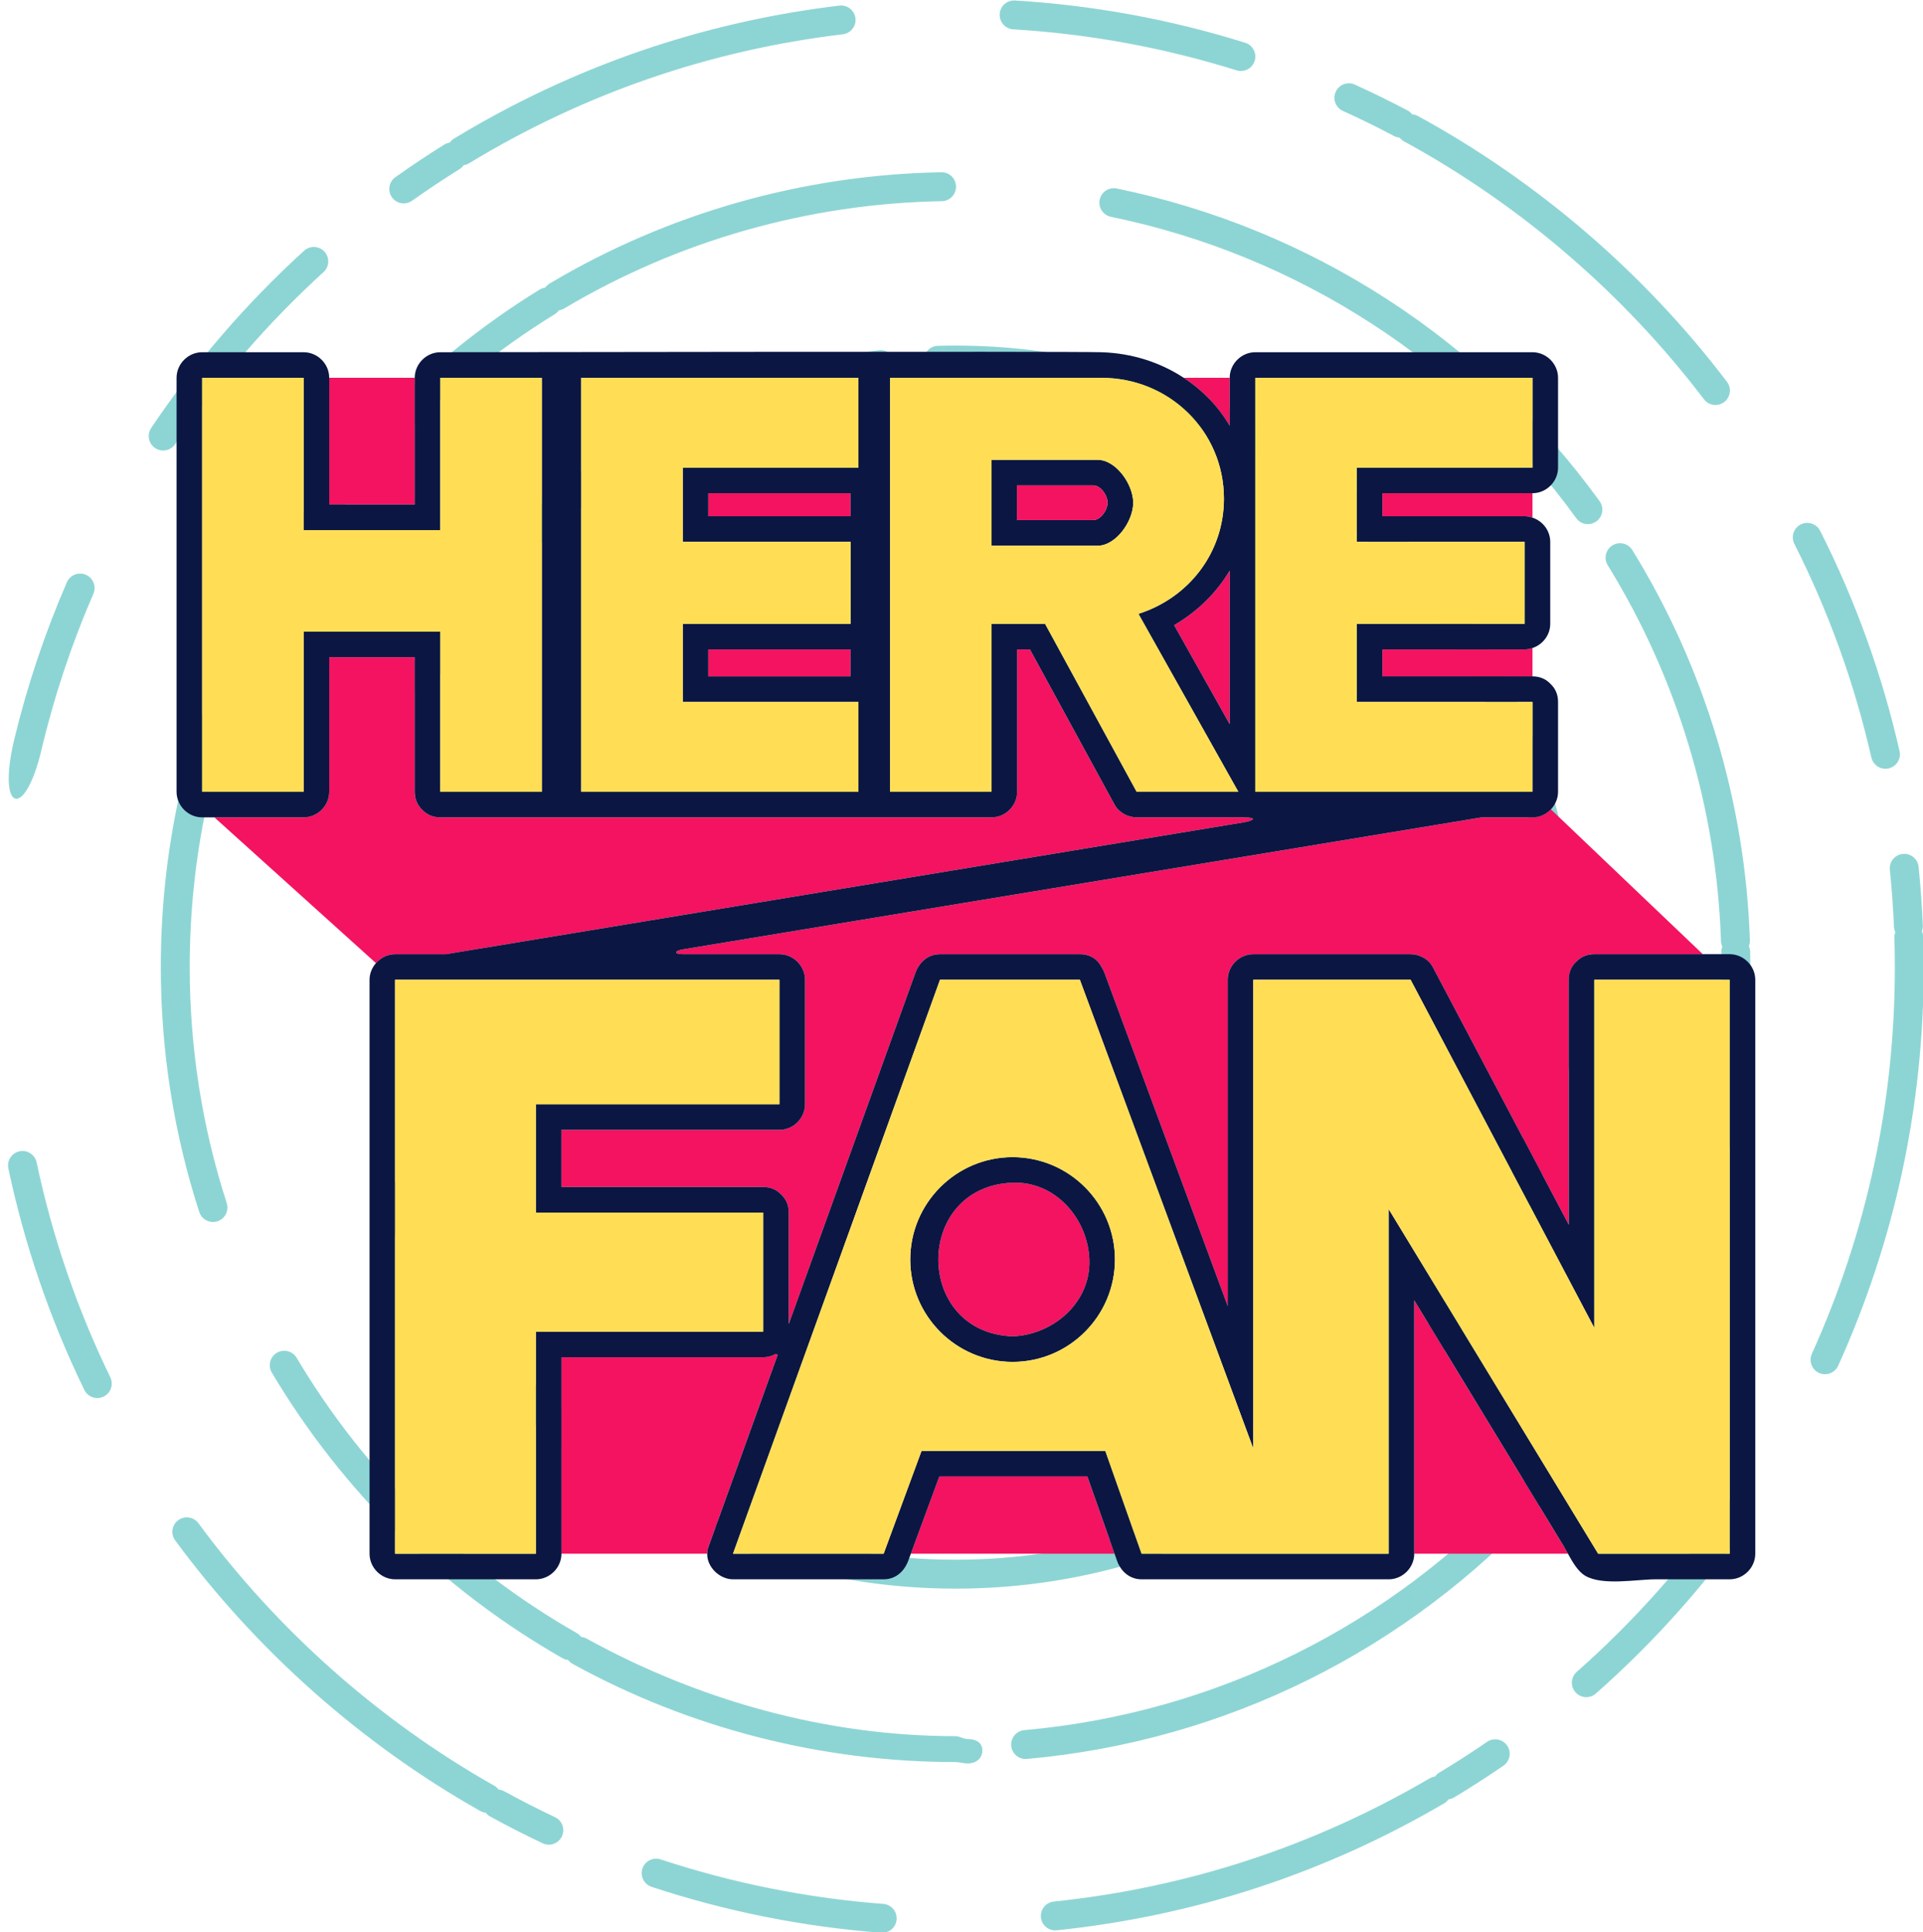 <?xml version="1.0" encoding="utf-8"?>
<!-- Generator: Adobe Illustrator 16.0.0, SVG Export Plug-In . SVG Version: 6.00 Build 0)  -->
<!DOCTYPE svg PUBLIC "-//W3C//DTD SVG 1.1//EN" "http://www.w3.org/Graphics/SVG/1.1/DTD/svg11.dtd">
<svg version="1.1" id="Layer_1" xmlns="http://www.w3.org/2000/svg" xmlns:xlink="http://www.w3.org/1999/xlink" x="0px" y="0px"
	 width="219px" height="220px" viewBox="0 0 219 220" enable-background="new 0 0 219 220" xml:space="preserve">
<g opacity="0.5">
	<path fill="#1BACAA" d="M108.824,180.871c-7.935,0-15.726-1.303-23.157-3.875c-0.859-0.297-1.313-1.235-1.017-2.095
		c0.299-0.858,1.234-1.313,2.094-1.017c7.083,2.453,14.512,3.695,22.08,3.695c14.138,0,27.671-4.323,39.137-12.502
		c0.741-0.529,1.77-0.356,2.295,0.384c0.53,0.739,0.358,1.768-0.384,2.295C137.845,176.338,123.65,180.871,108.824,180.871z
		 M80.099,174.639c-0.23,0-0.462-0.047-0.684-0.149c-14.355-6.569-26.254-17.918-33.504-31.958c-0.11-0.213-0.169-0.438-0.182-0.662
		c-0.173-0.143-0.318-0.324-0.423-0.538c-4.808-9.761-1.63-10.758,2.952-1.455c0.101,0.206,0.155,0.42,0.167,0.635
		c0.167,0.135,0.307,0.308,0.411,0.511c6.915,13.389,18.26,24.211,31.95,30.476c0.827,0.377,1.189,1.354,0.811,2.18
		C81.32,174.283,80.723,174.639,80.099,174.639z M163.157,154.482c-0.357,0-0.717-0.115-1.018-0.354
		c-0.716-0.561-0.837-1.597-0.274-2.31c9.439-11.99,14.431-26.413,14.431-41.711c0-0.909,0.737-1.646,1.647-1.646
		c0.906,0,1.645,0.736,1.645,1.646c0,16.044-5.233,31.171-15.137,43.748C164.127,154.268,163.644,154.482,163.157,154.482z
		 M175.854,94.83c-0.737,0-1.408-0.498-1.597-1.245c-3.664-14.564-12.268-27.67-24.223-36.905c-0.181-0.14-0.324-0.311-0.43-0.498
		c-0.21-0.051-0.411-0.143-0.595-0.279c-11.688-8.679-25.584-13.267-40.187-13.267c-0.641,0-1.282,0.008-1.92,0.027
		c-0.907,0.011-1.667-0.691-1.691-1.598c-0.024-0.909,0.689-1.667,1.6-1.692c0.668-0.017,1.339-0.028,2.012-0.028
		c15.315,0,29.889,4.812,42.149,13.916c0.19,0.143,0.345,0.32,0.453,0.516c0.22,0.054,0.432,0.152,0.621,0.298
		c12.535,9.684,21.557,23.43,25.402,38.706c0.222,0.883-0.312,1.776-1.193,1.999C176.12,94.813,175.987,94.83,175.854,94.83z
		 M47.993,78.909c-0.263,0-0.532-0.064-0.782-0.199c-0.797-0.432-1.097-1.431-0.663-2.23c10.896-20.135,30.913-33.816,53.55-36.602
		c0.897-0.111,1.724,0.53,1.834,1.434c0.111,0.901-0.531,1.723-1.432,1.833c-21.582,2.654-40.669,15.702-51.058,34.901
		C49.146,78.597,48.579,78.909,47.993,78.909z"/>
	<path fill="#1BACAA" d="M108.824,200.618c-15.249,0-30.324-3.862-43.598-11.173c-0.209-0.113-0.383-0.268-0.519-0.449
		c-0.223-0.022-0.446-0.089-0.653-0.207c-13.634-7.773-25.079-19.019-33.098-32.514c-0.463-0.781-0.206-1.792,0.574-2.257
		c0.781-0.464,1.792-0.206,2.256,0.575c7.728,13.007,18.758,23.845,31.898,31.335c0.201,0.116,0.367,0.267,0.497,0.438
		c0.217,0.021,0.43,0.086,0.632,0.195c12.79,7.045,27.316,11.107,42.01,11.107c0.461,0,0.922,0.33,1.381,0.33
		c0.01,0,0.017,0,0.025,0c0.897,0,1.631,0.381,1.646,1.278c0.014,0.911-0.711,1.485-1.621,1.499
		C109.78,200.785,109.303,200.618,108.824,200.618z M116.799,200.268c-0.843,0-1.562-0.645-1.637-1.5
		c-0.081-0.905,0.586-1.705,1.492-1.786c21.705-1.931,41.787-11.882,56.553-28.03c0.612-0.672,1.654-0.717,2.325-0.104
		c0.67,0.614,0.715,1.653,0.104,2.326c-15.32,16.754-36.164,27.084-58.688,29.087C116.896,200.266,116.846,200.268,116.799,200.268z
		 M186.029,155.788c-0.275,0-0.556-0.071-0.814-0.219c-0.788-0.451-1.063-1.456-0.612-2.243
		c7.485-13.098,11.441-28.042,11.441-43.218c0-0.555-0.006-1.109-0.014-1.663c-0.006-0.229,0.037-0.45,0.117-0.649
		c-0.092-0.195-0.144-0.412-0.153-0.641c-0.502-15.146-4.964-29.945-12.896-42.798c-0.479-0.773-0.238-1.788,0.536-2.265
		c0.773-0.477,1.785-0.237,2.263,0.536c8.236,13.341,12.865,28.701,13.389,44.418c0.008,0.238-0.035,0.466-0.119,0.672
		c0.093,0.204,0.149,0.428,0.152,0.665c0.013,0.574,0.018,1.149,0.018,1.725c0,15.748-4.106,31.256-11.875,44.851
		C187.157,155.489,186.601,155.788,186.029,155.788z M24.255,139.127c-0.695,0-1.341-0.443-1.565-1.139
		c-2.904-8.979-4.376-18.357-4.376-27.88c0-13.087,2.734-25.714,8.124-37.528c0.378-0.827,1.354-1.19,2.18-0.814
		c0.826,0.378,1.192,1.354,0.814,2.18c-5.193,11.382-7.826,23.55-7.826,36.162c0,9.179,1.417,18.216,4.215,26.866
		c0.278,0.866-0.195,1.794-1.059,2.073C24.594,139.1,24.422,139.127,24.255,139.127z M30.887,69.025
		c-0.268,0-0.539-0.066-0.791-0.204c-0.796-0.438-1.087-1.438-0.649-2.234c7.555-13.752,18.618-25.373,31.991-33.606
		c0.201-0.124,0.42-0.2,0.641-0.229c0.129-0.182,0.298-0.342,0.502-0.464c13.461-8.015,28.89-12.399,44.621-12.675
		c0.913-0.025,1.659,0.707,1.674,1.617c0.017,0.908-0.708,1.658-1.616,1.674c-15.159,0.266-30.027,4.49-42.994,12.212
		c-0.197,0.117-0.41,0.187-0.623,0.218c-0.123,0.176-0.286,0.33-0.481,0.451C50.273,43.718,39.612,54.918,32.33,68.17
		C32.031,68.716,31.468,69.025,30.887,69.025z M180.839,59.674c-0.51,0-1.012-0.236-1.332-0.681
		c-12.847-17.732-31.665-29.917-52.99-34.31c-0.89-0.182-1.464-1.053-1.28-1.944c0.183-0.889,1.052-1.465,1.942-1.279
		c22.132,4.559,41.661,17.203,54.993,35.602c0.53,0.735,0.367,1.765-0.368,2.298C181.51,59.571,181.173,59.674,180.839,59.674z"/>
	<path fill="#1BACAA" d="M100.474,220.052c-0.042,0-0.085-0.001-0.128-0.004c-8.906-0.679-17.699-2.437-26.138-5.225
		c-0.863-0.285-1.332-1.216-1.047-2.078c0.286-0.863,1.217-1.332,2.079-1.047c8.186,2.705,16.717,4.409,25.355,5.067
		c0.906,0.068,1.585,0.859,1.517,1.765C102.047,219.395,101.326,220.052,100.474,220.052z M120.181,219.781
		c-0.831,0-1.547-0.629-1.636-1.475c-0.092-0.905,0.564-1.714,1.468-1.808c15.204-1.58,29.599-6.297,42.783-14.016
		c0.198-0.116,0.41-0.187,0.625-0.213c0.128-0.177,0.29-0.328,0.488-0.45c1.835-1.103,3.668-2.282,5.443-3.504
		c0.749-0.514,1.774-0.324,2.289,0.426c0.516,0.749,0.326,1.772-0.424,2.288c-1.829,1.258-3.718,2.473-5.611,3.612
		c-0.204,0.121-0.424,0.195-0.641,0.223c-0.132,0.181-0.3,0.339-0.508,0.458c-13.59,7.96-28.431,12.82-44.104,14.449
		C120.296,219.778,120.237,219.781,120.181,219.781z M62.504,210.024c-0.237,0-0.476-0.052-0.702-0.158
		c-2.007-0.949-4.012-1.972-5.958-3.04c-0.208-0.114-0.384-0.267-0.518-0.444c-0.222-0.021-0.446-0.089-0.652-0.206
		c-13.509-7.629-25.515-18.281-34.725-30.801c-0.539-0.731-0.381-1.762,0.351-2.3s1.762-0.381,2.3,0.35
		c8.937,12.148,20.587,22.482,33.693,29.886c0.2,0.114,0.369,0.263,0.5,0.437c0.215,0.021,0.431,0.085,0.634,0.194
		c1.887,1.036,3.833,2.028,5.779,2.948c0.823,0.388,1.175,1.369,0.787,2.19C63.711,209.676,63.119,210.024,62.504,210.024z
		 M180.654,193.227c-0.456,0-0.909-0.188-1.234-0.557c-0.601-0.681-0.536-1.722,0.145-2.323c6.485-5.72,12.272-12.222,17.197-19.318
		c0.519-0.747,1.546-0.932,2.291-0.413c0.746,0.519,0.932,1.544,0.415,2.29c-5.078,7.315-11.042,14.014-17.725,19.91
		C181.43,193.093,181.039,193.227,180.654,193.227z M11.083,159.172c-0.611,0-1.197-0.34-1.481-0.926
		c-3.898-8.018-6.808-16.504-8.65-25.219c-0.188-0.889,0.38-1.761,1.27-1.949c0.888-0.186,1.762,0.381,1.95,1.27
		c1.787,8.452,4.61,16.682,8.39,24.459c0.397,0.817,0.057,1.803-0.761,2.2C11.569,159.119,11.325,159.172,11.083,159.172z
		 M207.841,156.461c-0.229,0-0.459-0.049-0.679-0.147c-0.827-0.374-1.195-1.35-0.82-2.178c6.271-13.868,9.451-28.682,9.451-44.028
		c0-1.104-0.018-2.224-0.053-3.326c-0.008-0.229,0.034-0.451,0.114-0.652c-0.096-0.194-0.15-0.412-0.161-0.64
		c-0.091-2.152-0.248-4.326-0.469-6.463c-0.094-0.904,0.565-1.713,1.469-1.806c0.906-0.095,1.712,0.564,1.808,1.469
		c0.225,2.204,0.388,4.445,0.479,6.659c0.013,0.236-0.027,0.464-0.11,0.671c0.097,0.199,0.151,0.423,0.161,0.659
		c0.033,1.138,0.052,2.29,0.052,3.428c0,15.818-3.279,31.086-9.742,45.384C209.066,156.1,208.467,156.461,207.841,156.461z
		 M1.654,84.055C3.122,78,5.111,72.07,7.614,66.296c0.362-0.834,1.33-1.218,2.164-0.855c0.834,0.361,1.218,1.329,0.856,2.164
		C8.128,73.387,6.153,79.33,4.716,85.4C2.814,93.435-0.399,92.522,1.654,84.055z M214.723,87.527c-0.751,0-1.427-0.517-1.603-1.281
		c-1.919-8.423-4.868-16.606-8.772-24.325c-0.408-0.811-0.083-1.8,0.728-2.212c0.812-0.408,1.803-0.084,2.214,0.727
		c4.02,7.958,7.063,16.394,9.041,25.08c0.2,0.886-0.354,1.768-1.24,1.969C214.968,87.514,214.846,87.527,214.723,87.527z
		 M18.58,51.294c-0.314,0-0.634-0.091-0.915-0.28c-0.755-0.506-0.956-1.528-0.45-2.283c4.964-7.394,10.821-14.183,17.415-20.184
		c0.673-0.612,1.712-0.563,2.324,0.109c0.612,0.672,0.563,1.713-0.109,2.324c-6.397,5.823-12.082,12.412-16.898,19.584
		C19.631,51.038,19.111,51.294,18.58,51.294z M195.365,46.111c-0.494,0-0.988-0.225-1.311-0.651
		c-9.126-12.011-20.934-22.163-34.15-29.36c-0.202-0.11-0.374-0.258-0.507-0.428c-0.217-0.019-0.433-0.08-0.639-0.187
		c-1.904-1.008-3.866-1.969-5.823-2.857c-0.829-0.375-1.195-1.349-0.818-2.176c0.371-0.83,1.351-1.197,2.176-0.82
		c2.02,0.914,4.039,1.906,6.006,2.943c0.211,0.113,0.388,0.264,0.523,0.44c0.226,0.018,0.448,0.082,0.655,0.194
		c13.624,7.418,25.793,17.881,35.198,30.26c0.55,0.724,0.408,1.756-0.316,2.307C196.063,46.002,195.712,46.111,195.365,46.111z
		 M45.981,23.158c-0.515,0-1.021-0.239-1.343-0.692c-0.526-0.741-0.353-1.768,0.389-2.294c1.806-1.284,3.674-2.528,5.554-3.701
		c0.202-0.125,0.418-0.202,0.639-0.234c0.127-0.181,0.295-0.341,0.498-0.465C65.19,7.6,79.953,2.507,95.592,0.637
		c0.9-0.105,1.721,0.536,1.83,1.438c0.108,0.902-0.536,1.72-1.438,1.828c-15.17,1.814-29.49,6.755-42.559,14.683
		c-0.198,0.121-0.408,0.193-0.623,0.224c-0.124,0.176-0.285,0.333-0.48,0.453c-1.822,1.139-3.635,2.344-5.39,3.59
		C46.644,23.06,46.311,23.158,45.981,23.158z M141.317,8.085c-0.161,0-0.327-0.024-0.492-0.076
		c-8.222-2.575-16.78-4.146-25.431-4.669c-0.908-0.055-1.601-0.836-1.544-1.742c0.054-0.907,0.828-1.597,1.743-1.543
		c8.918,0.54,17.738,2.16,26.215,4.814c0.869,0.271,1.351,1.194,1.079,2.062C142.667,7.634,142.021,8.085,141.317,8.085z"/>
</g>
<g>
	<g>
		<path fill="#F31361" d="M157.429,58.778c5.402,0,10.806,0,16.207,0c0.312,0,0.607,0.063,0.891,0.157v-2.783
			c-5.699,0-11.398,0-17.098,0C157.429,57.028,157.429,57.902,157.429,58.778z"/>
	</g>
	<g>
		<path fill="#F31361" d="M47.232,57.443c0-4.811,0-9.62,0-14.43h-9.74c0,4.81,0,9.619,0,14.43
			C40.738,57.443,43.984,57.443,47.232,57.443z"/>
	</g>
	<g>
		<path fill="#F31361" d="M140.043,48.498c0-1.829,0-3.656,0-5.484h-5.233C136.943,44.413,138.744,46.271,140.043,48.498z"/>
	</g>
	<g>
		<path fill="#F31361" d="M44.994,108.637c1.926,0,3.853,0,5.778,0c9.731-1.607,19.461-3.216,29.19-4.824
			c20.517-3.389,41.034-6.778,61.553-10.169c1.18-0.194,1.896-0.584-0.021-0.584c-3.767,0-9.488,0-12.048,0
			c-1.002,0-2.027-0.55-2.515-1.442c-3.214-5.893-6.427-11.787-9.641-17.679c-0.487,0-0.974,0-1.461,0c0,5.404,0,10.806,0,16.209
			c0,1.587-1.324,2.912-2.911,2.912c-3.854,0-58.923,0-62.776,0c-0.858,0-1.509-0.312-1.975-0.781
			c-0.028-0.023-0.053-0.051-0.082-0.076c-0.025-0.026-0.051-0.051-0.076-0.081c-0.467-0.465-0.78-1.117-0.78-1.974
			c0-5.106,0-10.213,0-15.32c-3.248,0-6.494,0-9.74,0c0,5.107,0,10.213,0,15.32c0,1.587-1.325,2.912-2.912,2.912
			c-3.387,0-6.773,0-10.16,0l18.396,16.591C43.354,109.036,44.13,108.637,44.994,108.637z"/>
	</g>
	<g>
		<path fill="#F31361" d="M157.429,73.938c0,1.023,0,2.047,0,3.071c5.699,0,11.398,0,17.098,0V73.78
			c-0.283,0.094-0.578,0.158-0.891,0.158C168.234,73.938,162.831,73.938,157.429,73.938z"/>
	</g>
	<g>
		<path fill="#F31361" d="M174.526,93.06c-1.928,0-3.854,0-5.779,0c-9.729,1.607-19.461,3.214-29.19,4.822
			c-20.571,3.399-41.143,6.797-61.715,10.197c-1.125,0.186-1.127,0.559,0,0.559c3.64,0,7.282,0,10.923,0
			c1.586,0,2.912,1.324,2.912,2.912c0,4.726,0,9.451,0,14.178c0,1.588-1.326,2.912-2.912,2.912c-8.276,0-16.553,0-24.831,0
			c0,2.169,0,4.338,0,6.506c7.661,0,15.322,0,22.981,0c0.857,0,1.508,0.312,1.975,0.781c0.028,0.024,0.053,0.051,0.081,0.076
			c0.024,0.027,0.052,0.051,0.076,0.08c0.468,0.467,0.779,1.117,0.779,1.975c0,4.228,0,8.456,0,12.685
			c4.806-13.323,9.612-26.646,14.417-39.968c0.446-1.232,1.437-2.137,2.808-2.137c5.308,0,10.619,0,15.928,0
			c1.24,0,2.063,0.64,2.481,1.492c0.127,0.192,0.237,0.406,0.324,0.645c4.678,12.641,9.356,25.281,14.033,37.921
			c0-12.382,0-24.764,0-37.146c0-1.588,1.324-2.912,2.911-2.912c5.973,0,11.944,0,17.916,0c0.991,0,2.041,0.546,2.514,1.442
			c5.167,9.787,10.333,19.576,15.499,29.362c0-9.296,0-18.594,0-27.892c0-0.858,0.311-1.509,0.78-1.976
			c0.022-0.027,0.05-0.053,0.075-0.08c0.026-0.025,0.053-0.053,0.08-0.076c0.466-0.468,1.118-0.78,1.976-0.78
			c4.119,0,8.237,0,12.356,0l-17.305-16.492C176.089,92.703,175.344,93.06,174.526,93.06z"/>
	</g>
	<g>
		<path fill="#F31361" d="M133.713,71.177c2.11,3.757,4.222,7.514,6.33,11.272c0-5.829,0-11.657,0-17.485
			C138.539,67.5,136.354,69.638,133.713,71.177z"/>
	</g>
	<g>
		<path fill="#F31361" d="M115.32,134.654c-11.277,0.416-11.277,17.074,0,17.491c4.627-0.172,8.925-3.849,8.744-8.746
			C123.895,138.772,120.218,134.475,115.32,134.654z"/>
	</g>
	<g>
		<path fill="#F31361" d="M80.665,58.778c5.403,0,16.207,0,16.207,0l-0.015-2.625c0,0-10.494,0-16.192,0
			C80.665,57.028,80.665,57.902,80.665,58.778z"/>
	</g>
	<g>
		<path fill="#F31361" d="M96.857,77.01l0.015-3.071c0,0-10.804,0-16.207,0c0,1.023,0,2.047,0,3.071
			C86.363,77.01,96.857,77.01,96.857,77.01z"/>
	</g>
	<g>
		<path fill="#F31361" d="M173.795,168.996c-4.248-6.985-8.493-13.967-12.739-20.951c0,9.616,0,19.234,0,28.851h17.503
			c-0.178-0.323-0.346-0.631-0.509-0.901C176.631,173.661,175.213,171.33,173.795,168.996z"/>
	</g>
	<g>
		<path fill="#F31361" d="M80.671,176.12c2.618-7.253,5.233-14.507,7.852-21.76c0.054-0.153-0.117-0.257-0.268-0.174
			c-0.403,0.218-0.858,0.344-1.34,0.344c-7.66,0-15.321,0-22.981,0c0,7.455,0,14.909,0,22.365h16.601
			C80.538,176.64,80.578,176.379,80.671,176.12z"/>
	</g>
	<g>
		<path fill="#F31361" d="M106.973,168.094c-1.082,2.936-2.164,5.866-3.246,8.802h23.199c-1.034-2.936-2.07-5.866-3.103-8.802
			C118.207,168.094,112.59,168.094,106.973,168.094z"/>
	</g>
	<path fill="#0B1742" d="M129.054,57.243c0-2.102-1.957-4.892-4.06-4.892H112.92v9.782h12.074
		C127.097,62.133,129.054,59.343,129.054,57.243z M115.815,59.21v-3.948h8.679c0.848,0,1.637,1.126,1.637,1.974
		c0,0.846-0.789,1.974-1.637,1.974H115.815z"/>
	<path fill="#0B1742" d="M196.982,108.637c-1.019,0-2.037,0-3.056,0c-4.119,0-8.237,0-12.356,0c-0.857,0-1.51,0.312-1.976,0.78
		c-0.027,0.023-0.054,0.051-0.08,0.076c-0.025,0.027-0.053,0.053-0.075,0.08c-0.47,0.467-0.78,1.118-0.78,1.976
		c0,9.298,0,18.596,0,27.892c-5.166-9.786-10.332-19.575-15.499-29.362c-0.473-0.896-1.522-1.442-2.514-1.442
		c-5.972,0-11.943,0-17.916,0c-1.587,0-2.911,1.324-2.911,2.912c0,12.382,0,24.764,0,37.146c-4.677-12.64-9.355-25.28-14.033-37.921
		c-0.087-0.239-0.197-0.452-0.324-0.645c-0.418-0.852-1.241-1.492-2.481-1.492c-5.31,0-10.62,0-15.928,0
		c-1.372,0-2.362,0.905-2.808,2.137c-4.805,13.322-9.611,26.645-14.417,39.968c0-4.229,0-8.457,0-12.685
		c0-0.857-0.312-1.508-0.779-1.975c-0.023-0.029-0.052-0.053-0.076-0.08c-0.028-0.025-0.053-0.052-0.081-0.076
		c-0.467-0.469-1.118-0.781-1.975-0.781c-7.66,0-15.321,0-22.981,0c0-2.168,0-4.337,0-6.506c8.278,0,16.555,0,24.831,0
		c1.586,0,2.912-1.324,2.912-2.912c0-4.727,0-9.452,0-14.178c0-1.588-1.326-2.912-2.912-2.912c-3.641,0-7.283,0-10.923,0
		c-1.127,0-1.125-0.373,0-0.559c20.572-3.399,41.144-6.797,61.715-10.197c9.729-1.607,19.461-3.215,29.19-4.822
		c1.926,0,3.852,0,5.779,0c0.817,0,1.562-0.356,2.096-0.915c0.5-0.525,0.815-1.229,0.815-1.997c0-3.41,0-6.819,0-10.227
		c0-0.857-0.312-1.509-0.781-1.975c-0.024-0.028-0.05-0.053-0.075-0.081c-0.027-0.024-0.052-0.052-0.081-0.076
		c-0.466-0.468-1.117-0.779-1.974-0.779c-5.699,0-11.398,0-17.098,0c0-1.024,0-2.048,0-3.071c5.402,0,10.806,0,16.207,0
		c0.312,0,0.607-0.064,0.891-0.158c1.16-0.384,2.021-1.478,2.021-2.753c0-3.113,0-6.225,0-9.337c0-1.276-0.86-2.37-2.021-2.755
		c-0.283-0.094-0.578-0.157-0.891-0.157c-5.401,0-10.805,0-16.207,0c0-0.875,0-1.75,0-2.625c5.699,0,11.398,0,17.098,0
		c1.587,0,2.911-1.325,2.911-2.912c0-3.41,0-6.819,0-10.227c0-1.587-1.324-2.912-2.911-2.912c-10.523,0-21.048,0-31.571,0
		c-1.587,0-2.912,1.324-2.912,2.912c0,1.829,0,3.656,0,5.484c-1.299-2.227-3.1-4.085-5.233-5.484
		c-2.699-1.773-5.935-2.808-9.369-2.912c-3.745-0.114-75.297,0-75.297,0c-1.587,0-2.912,1.324-2.912,2.912c0,4.81,0,9.619,0,14.43
		c-3.248,0-6.494,0-9.74,0c0-4.811,0-9.62,0-14.43c0-1.587-1.325-2.912-2.912-2.912c-3.854,0-7.707,0-11.561,0
		c-1.587,0-2.912,1.324-2.912,2.912c0,15.711,0,31.422,0,47.134c0,1.587,1.325,2.912,2.912,2.912c0.466,0,0.934,0,1.401,0
		c3.387,0,6.773,0,10.16,0c1.587,0,2.912-1.325,2.912-2.912c0-5.106,0-10.213,0-15.32c3.246,0,6.492,0,9.74,0
		c0,5.107,0,10.213,0,15.32c0,0.856,0.312,1.509,0.78,1.974c0.025,0.029,0.05,0.054,0.076,0.081
		c0.028,0.025,0.053,0.053,0.082,0.076c0.465,0.469,1.116,0.781,1.975,0.781c3.853,0,58.923,0,62.776,0
		c1.587,0,2.911-1.325,2.911-2.912c0-5.404,0-10.806,0-16.209c0.487,0,0.974,0,1.461,0c3.214,5.893,6.427,11.787,9.641,17.679
		c0.487,0.892,1.513,1.442,2.515,1.442c2.56,0,8.281,0,12.048,0c1.917,0,1.2,0.39,0.021,0.584
		c-20.519,3.391-41.036,6.78-61.553,10.169c-9.729,1.607-19.459,3.216-29.19,4.824c-1.926,0-3.853,0-5.778,0
		c-0.864,0-1.641,0.399-2.178,1.014c-0.449,0.513-0.734,1.173-0.734,1.898c0,21.781,0,43.563,0,65.347
		c0,1.587,1.325,2.913,2.912,2.913c5.343,0,10.686,0,16.029,0c1.587,0,2.911-1.326,2.911-2.913c0-7.456,0-14.91,0-22.365
		c7.661,0,15.322,0,22.981,0c0.482,0,0.937-0.126,1.34-0.344c0.151-0.083,0.322,0.021,0.268,0.174
		c-2.619,7.253-5.234,14.507-7.852,21.76c-0.093,0.259-0.133,0.52-0.137,0.775c-0.026,1.531,1.418,2.913,2.945,2.913
		c5.718,0,11.437,0,17.154,0c1.38,0,2.354-0.908,2.808-2.141c0.095-0.257,0.191-0.514,0.286-0.772
		c1.082-2.936,2.164-5.866,3.246-8.802c5.617,0,11.234,0,16.851,0c1.032,2.936,2.068,5.866,3.103,8.802
		c0.09,0.259,0.182,0.516,0.271,0.772c0.435,1.236,1.442,2.141,2.81,2.141c4.239,0,8.481,0,12.723,0c1.478,0,2.953,0,4.432,0
		c3.66,0,7.32,0,10.982,0c1.586,0,2.911-1.326,2.911-2.913c0-9.616,0-19.234,0-28.851c4.246,6.984,8.491,13.966,12.739,20.951
		c1.418,2.334,2.836,4.665,4.255,6.998c0.163,0.271,0.331,0.578,0.509,0.901c0.527,0.953,1.136,2.021,1.977,2.514
		c1.975,1.155,5.861,0.399,7.998,0.399c2.816,0,5.633,0,8.449,0c1.586,0,2.911-1.326,2.911-2.913c0-21.783,0-43.565,0-65.347
		C199.894,109.96,198.568,108.637,196.982,108.637z M174.526,43.014v10.227h-20.009v8.449h19.118v9.337h-19.118v8.894h20.009v10.227
		h-31.571V43.014H174.526z M61.705,90.148H50.144V71.917H34.58v18.231H23.019V43.014H34.58v17.341h15.563V43.014h11.561V90.148z
		 M97.762,53.241H77.753v8.449h19.119v9.337H77.753v8.894h20.009v10.227H66.191V43.014h31.571V53.241z M96.872,58.778
		c0,0-10.804,0-16.207,0c0-0.875,0-1.75,0-2.625c5.698,0,16.192,0,16.192,0L96.872,58.778z M96.872,73.938l-0.015,3.071
		c0,0-10.494,0-16.192,0c0-1.024,0-2.048,0-3.071C86.068,73.938,96.872,73.938,96.872,73.938z M129.447,90.148L119.02,71.027h-6.1
		v19.121h-11.561V43.014h13.113h10.968c7.701,0,13.946,6.058,13.946,13.76c0,6.236-4.093,11.329-9.737,13.113l11.378,20.261H129.447
		z M140.043,64.964c0,5.828,0,11.656,0,17.485c-2.108-3.758-4.22-7.515-6.33-11.272C136.354,69.638,138.539,67.5,140.043,64.964z
		 M86.916,151.618H61.023v25.277H44.994v-65.347h18.641h25.129v14.178H61.023v12.33h25.893V151.618z M196.982,176.896h-14.978
		l-23.86-39.243v39.243h-10.982h-4.432h-12.723l-4.13-11.713h-20.925l-4.319,11.713H83.479l23.573-65.347h15.928l19.75,53.373
		v-53.373h17.916l20.924,39.644v-39.644h15.412V176.896z"/>
	<path fill="#0B1742" d="M115.32,131.744c-6.426,0-11.656,5.229-11.656,11.655c0,6.428,5.23,11.657,11.656,11.657
		c6.428,0,11.655-5.229,11.655-11.657C126.976,136.973,121.748,131.744,115.32,131.744z M115.32,152.146
		c-11.277-0.417-11.277-17.075,0-17.491c4.897-0.18,8.574,4.118,8.744,8.745C124.245,148.297,119.947,151.974,115.32,152.146z"/>
	<polygon fill="#FFDE55" points="50.144,60.355 34.58,60.355 34.58,43.014 23.019,43.014 23.019,90.148 34.58,90.148 34.58,71.917 
		50.144,71.917 50.144,90.148 61.705,90.148 61.705,43.014 50.144,43.014 	"/>
	<polygon fill="#FFDE55" points="66.191,90.148 97.762,90.148 97.762,79.921 77.753,79.921 77.753,71.027 96.872,71.027 
		96.872,61.69 77.753,61.69 77.753,53.241 97.762,53.241 97.762,43.014 66.191,43.014 	"/>
	<path fill="#FFDE55" d="M139.387,56.774c0-7.703-6.245-13.76-13.946-13.76h-10.968h-13.113v47.134h11.561V71.027h6.1l10.428,19.121
		h11.58l-11.378-20.261C135.294,68.103,139.387,63.01,139.387,56.774z M112.92,52.351h12.074c2.103,0,4.06,2.79,4.06,4.892
		c0,2.1-1.957,4.89-4.06,4.89H112.92V52.351z"/>
	<g>
		<polygon fill="#FFDE55" points="174.526,90.148 174.526,79.921 154.518,79.921 154.518,71.027 173.636,71.027 173.636,61.69 
			154.518,61.69 154.518,53.241 174.526,53.241 174.526,43.014 142.955,43.014 142.955,90.148 		"/>
	</g>
	<polygon fill="#FFDE55" points="61.023,125.727 88.765,125.727 88.765,111.549 63.635,111.549 44.994,111.549 44.994,176.896 
		61.023,176.896 61.023,151.618 86.916,151.618 86.916,138.057 61.023,138.057 	"/>
	<path fill="#FFDE55" d="M181.57,151.192l-20.924-39.644H142.73v53.373l-19.75-53.373h-15.928l-23.573,65.347h17.154l4.319-11.713
		h20.925l4.13,11.713h12.723h4.432h10.982v-39.243l23.86,39.243h14.978v-65.347H181.57V151.192z M115.32,155.057
		c-6.426,0-11.656-5.229-11.656-11.657c0-6.427,5.23-11.655,11.656-11.655c6.428,0,11.655,5.229,11.655,11.655
		C126.976,149.827,121.748,155.057,115.32,155.057z"/>
	<path fill="#F31361" d="M126.131,57.237c0-0.848-0.789-1.974-1.637-1.974h-8.679v3.948h8.679
		C125.342,59.21,126.131,58.083,126.131,57.237z"/>
</g>
</svg>
